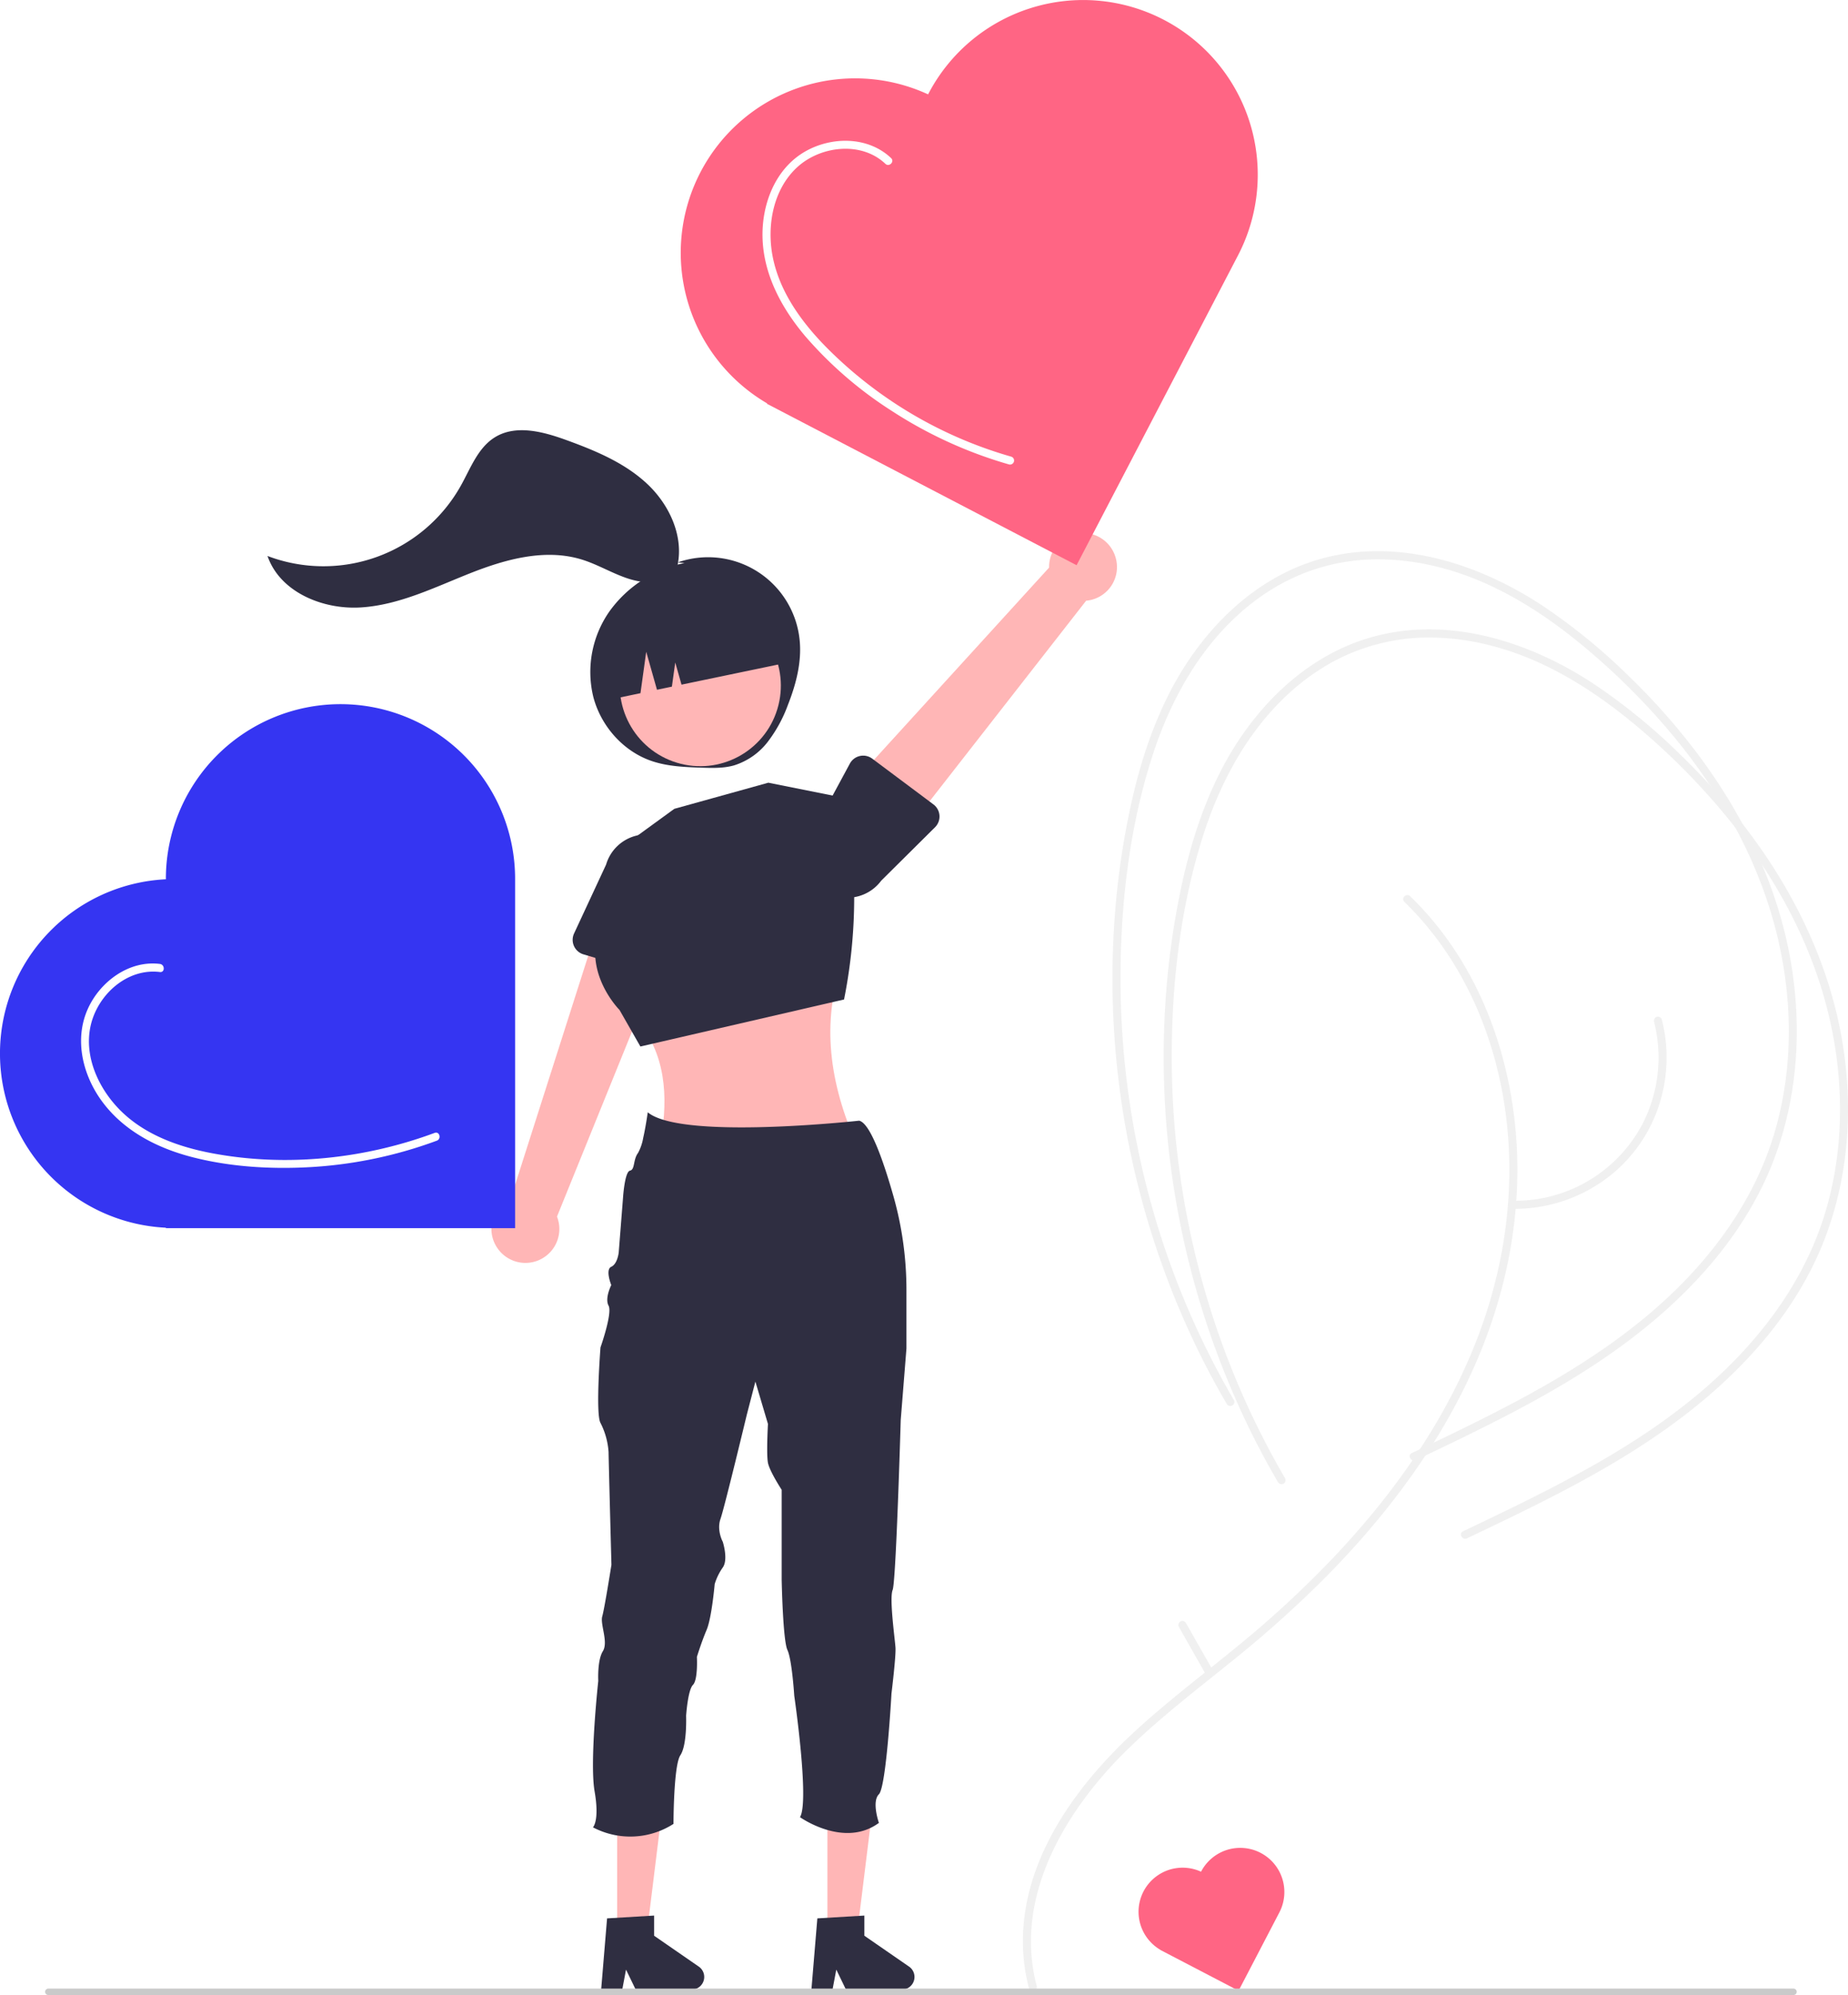 <svg xmlns="http://www.w3.org/2000/svg" xmlns:xlink="http://www.w3.org/1999/xlink" data-name="Layer 1" width="685.515" height="739.815"><rect id="backgroundrect" width="100%" height="100%" x="0" y="0" fill="none" stroke="none"/><defs><pattern id="e316dee7-4006-4b05-87d0-6679d9899947" data-name="New Pattern Swatch 2" width="40.062" height="88.607" patternTransform="translate(-33.635 45.497)" patternUnits="userSpaceOnUse" viewBox="0 0 40.062 88.607"><rect width="40.062" height="88.607" fill="none" id="svg_1"/><path d="M8.421,12.839l-.351,9.45c-.018.483.732.482.75,0l.351-9.45c.018-.483-.732-.482-.75,0Z" fill="#e4e4e4" id="svg_2"/><path d="M14.472,14.729l-.355,10.583c-.016.483.734.482.75,0l.355-10.583c.016-.483-.734-.482-.75,0Z" fill="#e4e4e4" id="svg_3"/><path d="M22.493,9.062V19.267a.375.375,0,0,0,.75,0V9.062a.375.375,0,0,0-.75,0Z" fill="#e4e4e4" id="svg_4"/><path d="M21.36,32.496l-.756,6.047c-.06.478.691.473.75,0l.756-6.047c.06-.478-.691-.473-.75,0Z" fill="#e4e4e4" id="svg_5"/><path d="M12.339,31.745,11.212,41.951c-.053.479.697.475.75,0l1.127-10.205c.053-.479-.698-.475-.75,0Z" fill="#e4e4e4" id="svg_6"/><path d="M6.241,32.873v8.315a.375.375,0,0,0,.75,0v-8.315a.375.375,0,0,0-.75,0Z" fill="#e4e4e4" id="svg_7"/><path d="M25.517,14.354v9.449a.375.375,0,0,0,.75,0V14.354a.375.375,0,0,0-.75,0Z" fill="#e4e4e4" id="svg_8"/><path d="M25.517,34.385v8.693a.375.375,0,0,0,.75,0V34.385a.375.375,0,0,0-.75,0Z" fill="#e4e4e4" id="svg_9"/><path d="M17.265,24.462l.269,8.504c.015.481.765.484.75,0l-.269-8.504c-.015-.481-.765-.484-.75,0Z" fill="#e4e4e4" id="svg_10"/><path d="M17.769,46.007l.283,4.252c.032.479.782.483.75,0l-.283-4.252c-.032-.479-.782-.483-.75,0Z" fill="#e4e4e4" id="svg_11"/><path d="M12.87,50.82l-.549,7.088c-.037.481.713.479.75,0l.549-7.088c.037-.481-.713-.479-.75,0Z" fill="#e4e4e4" id="svg_12"/><path d="M9.047,27.955l.838,4.254c.093.473.816.273.723-.199l-.838-4.254c-.093-.473-.816-.273-.723.199Z" fill="#e4e4e4" id="svg_13"/><path d="M8.131,46.858,7.848,52.81c-.023.482.727.481.75,0l.283-5.953c.023-.482-.727-.481-.75,0Z" fill="#e4e4e4" id="svg_14"/><path d="M3.051,36.934,4.468,51.108c.048.476.798.481.75,0L3.801,36.934c-.048-.476-.798-.481-.75,0Z" fill="#e4e4e4" id="svg_15"/><path d="M20.654,32.684l.283,16.157a.375.375,0,0,0,.75,0l-.283-16.157a.375.375,0,0,0-.75,0Z" fill="#e4e4e4" id="svg_16"/><path d="M29.236,29.573l-.85,17.291c-.024.482.726.481.75,0l.85-17.291c.024-.482-.726-.481-.75,0Z" fill="#e4e4e4" id="svg_17"/><path d="M23.442,11.142l-1.701,15.874c-.051.479.699.476.75,0l1.701-15.874c.051-.479-.699-.476-.75,0Z" fill="#e4e4e4" id="svg_18"/><path d="M17.638.361,16.519,16.519c-.033.482.717.48.75,0L18.388.361c.033-.482-.717-.48-.75,0Z" fill="#e4e4e4" id="svg_19"/><path d="M14.11,2.924,11.086,28.163c-.057.478.693.474.75,0L14.86,2.924c.057-.478-.693-.474-.75,0Z" fill="#e4e4e4" id="svg_20"/><path d="M6.765,2.068l.922,24.092c.018.481.769.483.75,0l-.922-24.092c-.018-.481-.768-.483-.75,0Z" fill="#e4e4e4" id="svg_21"/><path d="M11.894,1.864l7.922,22.966c.156.454.881.259.723-.199L12.617,1.665c-.156-.454-.881-.259-.723.199Z" fill="#e4e4e4" id="svg_22"/><path d="M36.712,3.203,36.429,17.093a.375.375,0,0,0,.75,0l.283-13.89a.375.375,0,0,0-.75,0Z" fill="#e4e4e4" id="svg_23"/><path d="M26.648,26.728l.865,19.842c.021.481.771.483.75,0l-.865-19.842c-.021-.481-.771-.483-.75,0Z" fill="#e4e4e4" id="svg_24"/><path d="M26.556,55.362l-.567,9.071c-.03.482.72.48.75,0l.567-9.071c.03-.482-.72-.48-.75,0Z" fill="#e4e4e4" id="svg_25"/><path d="M18.336,60.464V67.267a.375.375,0,0,0,.75,0V60.464a.375.375,0,0,0-.75,0Z" fill="#e4e4e4" id="svg_26"/><path d="M10.904,37.519,9.53,57.081c-.034.482.716.48.75,0L11.654,37.519c.034-.482-.716-.48-.75,0Z" fill="#e4e4e4" id="svg_27"/><path d="M1.853,38.073l2.026,32.596c.03.479.78.483.75,0L2.603,38.073c-.03-.479-.78-.483-.75,0Z" fill="#e4e4e4" id="svg_28"/><path d="M.009,39.287l7.102,34.863c.096.473.819.273.723-.199L.732,39.087c-.096-.473-.819-.273-.723.199Z" fill="#e4e4e4" id="svg_29"/><path d="M12.864,67.303l2.176,6.268c.157.453.882.258.723-.199L13.587,67.104c-.157-.453-.882-.258-.723.199Z" fill="#e4e4e4" id="svg_30"/><path d="M27.974,43.74v22.394a.375.375,0,0,0,.75,0V43.74a.375.375,0,0,0-.75,0Z" fill="#e4e4e4" id="svg_31"/><path d="M32.765,29.956l3.124,20.409c.073.476.796.274.723-.199L33.488,29.756c-.073-.476-.796-.274-.723.199Z" fill="#e4e4e4" id="svg_32"/><path d="M31.942,11.992V25.598a.375.375,0,0,0,.75,0V11.992a.375.375,0,0,0-.75,0Z" fill="#e4e4e4" id="svg_33"/><path d="M17.259,52.24l1.163,19.841c.028.48.778.483.75,0l-1.163-19.841c-.028-.48-.778-.483-.75,0Z" fill="#e4e4e4" id="svg_34"/><path d="M9.65,55.518l5.311,18.164a.375.375,0,0,0,.723-.199L10.374,55.319a.375.375,0,0,0-.723.199Z" fill="#e4e4e4" id="svg_35"/><path d="M26.556,57.629v24.378a.375.375,0,0,0,.75,0V57.629a.375.375,0,0,0-.75,0Z" fill="#e4e4e4" id="svg_36"/><path d="M33.878,60.468,35.571,80.878c.04.478.79.482.75,0L34.628,60.468c-.04-.478-.79-.482-.75,0Z" fill="#e4e4e4" id="svg_37"/><path d="M22.351,74.64l-.85,13.606c-.03.482.72.48.75,0l.85-13.606c.03-.482-.72-.48-.75,0Z" fill="#e4e4e4" id="svg_38"/><path d="M14.215,59.907,12.513,82.017c-.037.481.713.479.75,0L14.965,59.907c.037-.481-.713-.479-.75,0Z" fill="#e4e4e4" id="svg_39"/><path d="M5.854,56.883l4.529,22.678c.094.473.818.273.723-.199L6.577,56.684c-.094-.473-.818-.273-.723.199Z" fill="#e4e4e4" id="svg_40"/><path d="M24.57,42.142l6.796,26.647a.375.375,0,0,0,.723-.199L25.293,41.943a.375.375,0,0,0-.723.199Z" fill="#e4e4e4" id="svg_41"/><path d="M39.312,25.314V40.622a.375.375,0,0,0,.75,0V25.314a.375.375,0,0,0-.75,0Z" fill="#e4e4e4" id="svg_42"/><path d="M32.205,12.556,29.657,34.667c-.055.479.695.475.75,0l2.547-22.111c.055-.479-.695-.475-.75,0Z" fill="#e4e4e4" id="svg_43"/></pattern></defs><g class="currentLayer" style=""><title>Layer 1</title><path d="M296.629,237.364 a34.124,34.124 0 0 0 -45.197,-28.821 l2.474,0.252 a45.211,45.211 0 0 0 -27.631,17.652 a39.146,39.146 0 0 0 -6.203,31.925 c2.804,10.834 11.08,20.233 21.674,23.839 c5.891,2.005 12.214,2.25 18.434,2.462 c4.037,0.137 8.148,0.26 12.041,-0.822 a25.293,25.293 0 0 0 12.595,-8.78 a51.676,51.676 0 0 0 7.45,-13.642 C295.282,253.771 297.448,245.554 296.629,237.364 z" fill="#2f2e41" id="svg_44"/><path d="M384.589,736.501 c-8.795,-33.08 10.737,-65.324 33.56,-87.645 c12.164,-11.896 25.71,-22.237 38.919,-32.918 a415.653,415.653 0 0 0 36.151,-32.557 c22.022,-22.54 41.231,-48.299 53.953,-77.254 c12.097,-27.535 17.815,-57.529 14.983,-87.573 c-2.686,-28.494 -12.9,-56.523 -31.687,-78.384 q-3.512,-4.086 -7.388,-7.833 c-1.386,-1.346 -3.51,0.773 -2.121,2.121 c20.98,20.372 33.191,47.979 37.324,76.699 c4.262,29.619 -0.129,59.814 -11.205,87.506 c-11.799,29.499 -30.56,55.821 -52.318,78.791 a385.924,385.924 0 0 1 -34.903,32.359 c-13.124,10.811 -26.761,21.025 -39.258,32.578 c-23.032,21.293 -43.732,50.582 -40.888,83.551 a66.356,66.356 0 0 0 1.986,11.355 a1.501,1.501 0 0 0 2.893,-0.798 z" fill="#f0f0f0" id="svg_45"/><path d="M476.698,548.176 a306.697,306.697 0 0 1 -31.516,-75.871 a312.816,312.816 0 0 1 -10.528,-81.491 c0.101,-27.507 3.441,-55.703 11.968,-81.935 c8.093,-24.896 22.594,-48.638 45.616,-62.223 a74.516,74.516 0 0 1 38.754,-10.234 c14.375,0.136 28.552,3.92 41.505,10.047 c12.685,6.001 24.285,14.087 35.001,23.102 A257.321,257.321 0 0 1 636.013,297.572 c17.366,19.97 31.554,43.093 39.478,68.446 c8.259,26.422 9.706,55.323 2.042,82.065 c-7.362,25.685 -23.489,47.577 -43.288,65.163 c-21.396,19.004 -46.742,32.816 -72.299,45.35 c-6.397,3.137 -12.828,6.203 -19.26,9.268 c-1.742,0.83 -0.222,3.418 1.514,2.59 c26.949,-12.844 54.165,-25.8 78.188,-43.732 c21.197,-15.823 40.091,-35.685 51.331,-59.88 c11.887,-25.586 14.323,-54.677 9.396,-82.282 c-4.815,-26.979 -16.894,-52.229 -33.061,-74.219 a242.877,242.877 0 0 0 -26.691,-30.462 a220.722,220.722 0 0 0 -32.55,-26.529 c-23.918,-15.634 -53.83,-25.075 -82.176,-17.022 C483.438,243.488 464.043,263.68 452.502,286.562 c-6.459,12.808 -10.813,26.581 -13.91,40.558 a295.572,295.572 0 0 0 -6.08,41.81 A314.791,314.791 0 0 0 464.365,531.672 q4.563,9.173 9.743,18.019 a1.501,1.501 0 0 0 2.59,-1.514 z" fill="#f0f0f0" id="svg_46"/><path d="M457.698,519.176 a306.697,306.697 0 0 1 -31.516,-75.871 a312.816,312.816 0 0 1 -10.528,-81.491 c0.101,-27.507 3.441,-55.703 11.968,-81.935 c8.093,-24.896 22.594,-48.638 45.616,-62.223 a74.516,74.516 0 0 1 38.754,-10.234 c14.375,0.136 28.552,3.92 41.505,10.047 c12.685,6.001 24.285,14.087 35.001,23.102 A257.321,257.321 0 0 1 617.013,268.572 c17.366,19.97 31.554,43.093 39.478,68.446 c8.259,26.422 9.706,55.323 2.042,82.065 c-7.362,25.685 -23.489,47.577 -43.288,65.163 c-21.396,19.004 -46.742,32.816 -72.299,45.35 c-6.397,3.137 -12.828,6.203 -19.26,9.268 c-1.742,0.83 -0.222,3.418 1.514,2.59 c26.949,-12.844 54.165,-25.8 78.188,-43.732 c21.197,-15.823 40.091,-35.685 51.331,-59.88 c11.887,-25.586 14.323,-54.677 9.396,-82.282 c-4.815,-26.979 -16.894,-52.229 -33.061,-74.219 a242.877,242.877 0 0 0 -26.691,-30.462 a220.722,220.722 0 0 0 -32.55,-26.529 c-23.918,-15.634 -53.83,-25.075 -82.176,-17.022 C464.438,214.488 445.043,234.68 433.502,257.562 c-6.459,12.808 -10.813,26.581 -13.91,40.558 a295.572,295.572 0 0 0 -6.08,41.81 A314.791,314.791 0 0 0 445.365,502.672 q4.563,9.173 9.743,18.019 a1.501,1.501 0 0 0 2.59,-1.514 z" fill="#f0f0f0" id="svg_47"/><path d="M184.595,462.956 a12.514,12.514 0 0 1 4.876,-18.559 L224.146,335.821 l24.15,12.545 L206.617,451.148 a12.582,12.582 0 0 1 -22.023,11.808 z" fill="#ffb6b6" id="svg_48"/><path d="M212.924,350.836 a5.605,5.605 0 0 1 0.026,-4.672 l11.877,-25.535 a15.583,15.583 0 0 1 29.908,8.766 l-3.97,27.973 a5.611,5.611 0 0 1 -7.149,4.591 l-27.172,-8.051 A5.605,5.605 0 0 1 212.924,350.836 z" fill="#2f2e41" id="svg_49"/><path d="M313.102,355.145 c-8.253,21.61 -6.144,44.275 4.02,67.763 h-72 c2.894,-16.711 1.72,-32.241 -9,-45 z" fill="#ffb6b6" id="svg_50"/><path d="M228.836,315.433 l21.309,-15.497 L285.014,290.25 l29.057,5.811 l1.708,16.057 a193.849,193.849 0 0 1 -2.677,58.523 v0 L237.554,388.076 l-7.749,-13.56 s-17.434,-17.434 -3.874,-36.806 z" fill="#2f2e41" id="svg_51"/><path d="M413.912,207.036 a12.514,12.514 0 0 1 -11.004,15.72 l-70.145,89.837 l-18.308,-20.135 l74.707,-81.976 a12.582,12.582 0 0 1 24.75,-3.447 z" fill="#ffb6b6" id="svg_52"/><path d="M348.493,302.397 a5.605,5.605 0 0 1 -1.643,4.374 L326.861,326.61 a15.583,15.583 0 0 1 -25.019,-18.585 L315.258,283.16 a5.611,5.611 0 0 1 8.297,-1.83 l22.7,16.966 A5.605,5.605 0 0 1 348.493,302.397 z" fill="#2f2e41" id="svg_53"/><polygon points="228.931 716.837 239.964 716.837 245.213 674.28 228.929 674.28 228.931 716.837" fill="#ffb6b6" id="svg_54"/><path d="M225.194,711.395 l17.441,-1.041 v7.473 l16.582,11.452 a4.668,4.668 0 0 1 -2.652,8.509 H235.801 l-3.579,-7.392 l-1.397,7.392 h-7.829 z" fill="#2f2e41" id="svg_55"/><polygon points="306.931 716.837 317.964 716.837 323.213 674.28 306.929 674.28 306.931 716.837" fill="#ffb6b6" id="svg_56"/><path d="M303.194,711.395 l17.441,-1.041 v7.473 l16.582,11.452 a4.668,4.668 0 0 1 -2.652,8.509 H313.801 l-3.579,-7.392 l-1.397,7.392 h-7.829 z" fill="#2f2e41" id="svg_57"/><path d="M336.242,478.397 v21.7 l-2.12,26.51 s-0.67,23.15 -1.48,41.41 c-0.49,11.1 -1.04,20.39 -1.52,21.59 c-0.59,1.47 -0.45,5.48 -0.11,9.69 c0.4,4.87 1.06,10.01 1.17,11.73 c0.21,3.21 -1.49,17 -1.49,17 s-1.9,34.58 -4.66,37.34 c-2.76,2.76 0,10.61 0,10.61 c-12.94,9.54 -29.28,-2.12 -29.28,-2.12 c3.61,-5.75 -2.12,-45 -2.12,-45 s-0.84,-13.4 -2.54,-17 c-1.7,-3.6 -2.13,-26.09 -2.13,-26.09 v-33.31 s-4.46,-6.82 -5.09,-10 s0,-14.42 0,-14.42 l-4.66,-15.7 l-3.19,12.3 s-8.26,34.37 -9.75,38.61 c-1.49,4.24 0.84,8.49 0.84,8.49 s2.13,6.54 0,9.54 a21.455,21.455 0 0 0 -3,6.16 s-1.09,12.52 -3,17 c-1.91,4.48 -3.6,10 -3.6,10 s0.45,8.46 -1.46,10.37 c-1.91,1.91 -2.54,11.46 -2.54,11.46 s0.42,10.81 -2.13,14.63 c-2.55,3.82 -2.55,25.46 -2.55,25.46 a29.678,29.678 0 0 1 -29.88,1.27 s2.52,-2.36 0.61,-13.36 c-1.91,-11 1.37,-40.95 1.37,-40.95 s-0.42,-7.6 1.7,-11 c2.12,-3.4 -1.07,-9.97 -0.22,-12.94 s3.4,-19.1 3.4,-19.1 s-1.06,-39.67 -1.06,-41.79 a27.7,27.7 0 0 0 -3,-10.82 c-1.91,-3.39 0,-28 0,-28 s4.5,-12.72 3,-15.48 c-1.5,-2.76 1,-7.64 1,-7.64 s-2.33,-5.73 0,-6.79 s2.76,-5.3 2.76,-5.3 l1.62,-20.58 s0.61,-9.34 2.55,-9.76 c1.94,-0.42 1.09,-4.02 3,-6.57 a17.93,17.93 0 0 0 1.9,-5.52 c0.27,-1.18 0.52,-2.41 0.73,-3.59 c0.6,-3.2 0.97,-5.96 0.97,-5.96 c12.52,10.4 78.35,3.11 78.42,3.11 c4.18,0.91 9.15,15.42 12.74,28.07 A127.592,127.592 0 0 1 336.242,478.397 z" fill="#2f2e41" id="svg_58"/><circle cx="306.531" cy="986.029" r="29.872" transform="rotate(-73.091 -210.491,651.681) " fill="#ffb6b6" id="svg_59"/><path d="M226.016,259.462 l0,0 l11.567,-2.407 l2.13,-15.35 l3.994,14.076 l5.529,-1.15 l1.242,-8.954 l2.33,8.211 l41.08,-8.548 l0,0 a31.622,31.622 0 0 0 -37.4,-24.517 l-5.954,1.239 A31.622,31.622 0 0 0 226.016,259.462 z" fill="#2f2e41" id="svg_60"/><path d="M344.351,34.849 l-0.076,0.146 a64.684,64.684 0 0 0 -59.72,114.586 l-0.076,0.146 l114.878,59.873 l59.873,-114.878 a64.772,64.772 0 1 0 -114.878,-59.873 z" fill="#ff6584" id="svg_61" class="" fill-opacity="1"/><path d="M445.544,694.054 l-0.019,0.037 A16.349,16.349 0 0 0 430.431,723.052 l-0.019,0.037 L459.447,738.222 l15.133,-29.035 a16.371,16.371 0 1 0 -29.035,-15.133 z" fill="#ff6584" id="svg_62" class=""/><path d="M61.533,325.899 v0.164 a64.684,64.684 0 0 0 0,129.215 v0.164 l129.544,-0 l-0,-129.544 a64.772,64.772 0 1 0 -129.544,0 z" fill="#3535f2" id="svg_63" class="selected" fill-opacity="1"/><path d="M665.257,739.815 h-647.294 a1.191,1.191 0 1 1 0,-2.381 h647.294 a1.191,1.191 0 1 1 0,2.381 z" fill="#cacaca" id="svg_64"/><path d="M562.199,448.281 a57.169,57.169 0 0 0 36.198,-13.214 a55.475,55.475 0 0 0 19.166,-34.289 a56.616,56.616 0 0 0 -1.108,-22.709 a1.501,1.501 0 0 0 -2.893,0.798 a53.954,53.954 0 0 1 -4.074,37.533 a53.354,53.354 0 0 1 -47.289,28.881 a1.501,1.501 0 0 0 0,3 z" fill="#f0f0f0" id="svg_65"/><path d="M330.55,58.622 c-8.536,-8.103 -22.013,-8.081 -31.871,-2.441 c-11.062,6.33 -16.077,19.41 -15.824,31.691 c0.285,13.822 7.043,26.337 15.769,36.703 A146.218,146.218 0 0 0 330.751,152.344 a161.414,161.414 0 0 0 38.515,18.354 q2.51,0.809 5.046,1.534 a1.501,1.501 0 0 0 0.798,-2.893 a157.494,157.494 0 0 1 -68.899,-40.879 c-9.073,-9.293 -17.136,-20.461 -19.616,-33.46 c-2.19,-11.48 0.23,-24.809 9.128,-32.986 c8.649,-7.949 23.787,-9.739 32.707,-1.271 c1.4,1.329 3.525,-0.789 2.121,-2.121 z" fill="#fff" id="svg_66"/><path d="M59.315,357.456 c-11.53,-1.434 -22.358,6.676 -26.848,16.919 c-5.036,11.487 -1.641,24.728 5.664,34.435 c8.045,10.691 20.23,16.924 32.968,20.232 c13.673,3.551 28.188,4.51 42.262,3.854 a161.669,161.669 0 0 0 48.676,-9.895 c1.794,-0.666 1.018,-3.567 -0.798,-2.893 c-26.001,9.654 -54.946,12.7 -82.287,7.603 c-12.222,-2.278 -24.669,-6.625 -33.776,-15.418 c-8.252,-7.967 -14.09,-20.034 -11.607,-31.687 c2.468,-11.579 13.477,-21.677 25.745,-20.151 c1.911,0.238 1.894,-2.764 0,-3 z" fill="#fff" id="svg_67"/><path d="M251.134,210.506 c2.789,-11.148 -2.613,-23.105 -10.976,-30.986 S220.882,167.111 210.08,163.189 c-8.614,-3.127 -18.703,-5.847 -26.499,-1.031 c-6.264,3.87 -8.982,11.388 -12.563,17.822 a58.412,58.412 0 0 1 -71.786,26.195 c4.623,13.421 20.548,19.986 34.714,19.075 s27.25,-7.436 40.447,-12.667 s27.876,-9.273 41.439,-5.084 c5.725,1.768 10.931,4.924 16.599,6.866 s12.301,2.52 17.352,-0.702 " fill="#2f2e41" id="svg_68"/><path d="M449.547,618.794 l-9.657,-16.997 a1.501,1.501 0 0 0 -2.59,1.514 l9.657,16.997 a1.501,1.501 0 0 0 2.59,-1.514 z" fill="#f0f0f0" id="svg_69"/><path d="M243.882,408.087 l-0.71,-0.88 A5.562,5.562 0 0 1 243.882,408.087 z" fill="url(#e316dee7-4006-4b05-87d0-6679d9899947)" id="svg_70"/></g></svg>